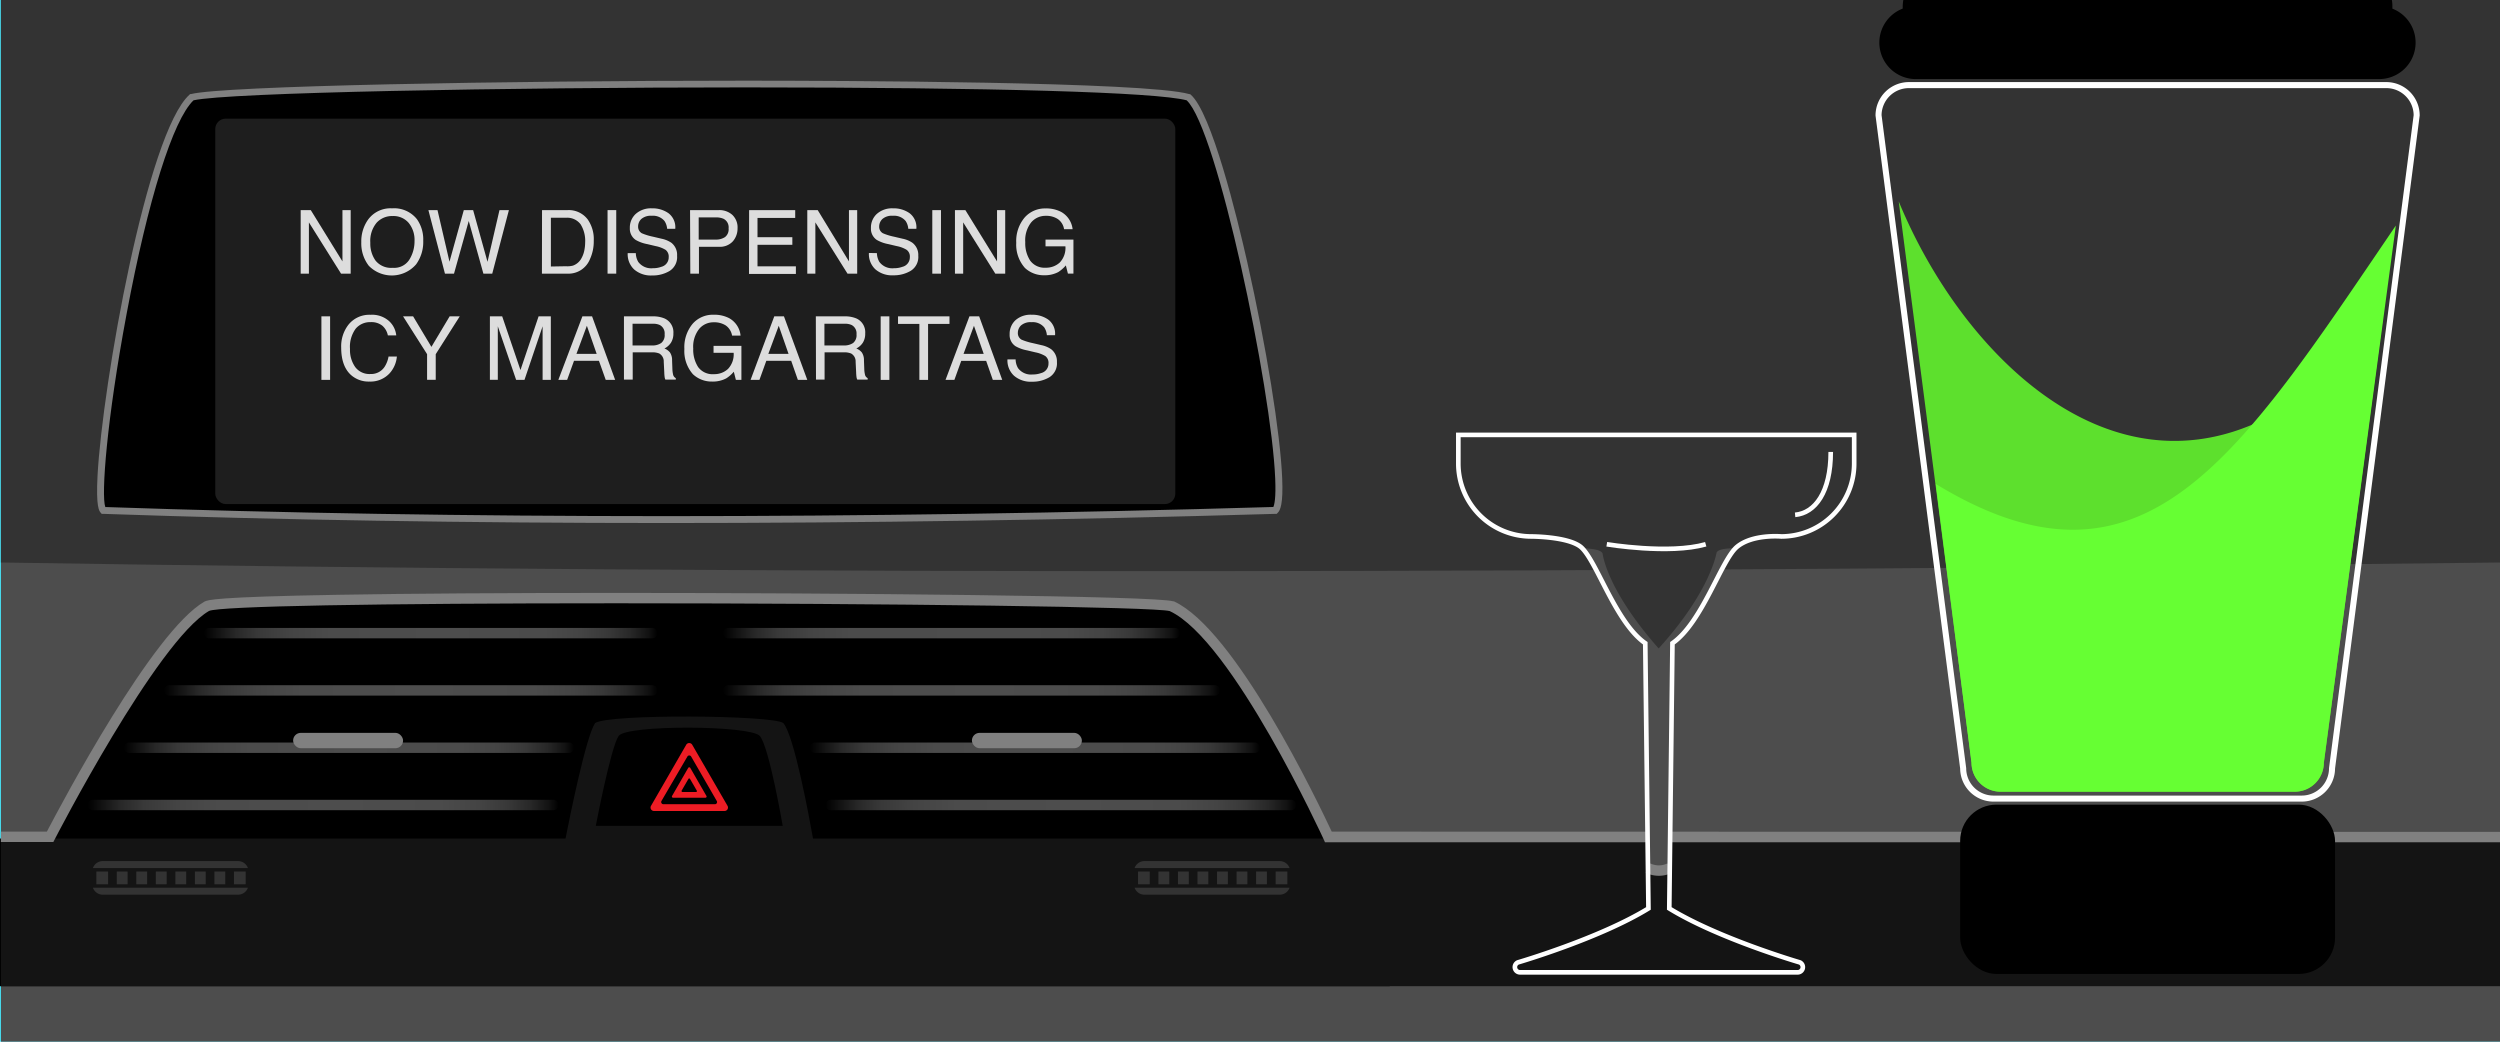 <svg xmlns="http://www.w3.org/2000/svg" xmlns:xlink="http://www.w3.org/1999/xlink" viewBox="0 0 480 200"><defs><style>.cls-1{fill:#46ebff;}.cls-2{fill:#4d4d4d;}.cls-3{fill:#141414;}.cls-4{fill:#333;}.cls-5{fill:gray;}.cls-6{fill:#1e1e1e;}.cls-7{fill:#ed1c24;}.cls-8{fill:url(#New_Gradient_Swatch_1);}.cls-9{fill:url(#New_Gradient_Swatch_1-2);}.cls-10{fill:url(#New_Gradient_Swatch_1-3);}.cls-11{fill:url(#New_Gradient_Swatch_1-4);}.cls-12{fill:url(#New_Gradient_Swatch_1-5);}.cls-13{fill:url(#New_Gradient_Swatch_1-6);}.cls-14{fill:url(#New_Gradient_Swatch_1-7);}.cls-15{fill:url(#New_Gradient_Swatch_1-8);}.cls-16,.cls-20{fill:none;stroke:#fff;}.cls-16,.cls-19,.cls-20{stroke-miterlimit:10;}.cls-16{stroke-width:1.16px;}.cls-17{fill:#5de02d;}.cls-18{fill:#6f3;}.cls-19{fill:#fff;stroke:gray;stroke-width:2px;}.cls-20{stroke-width:0.89px;}.cls-21{fill:#ddd;}</style><linearGradient id="New_Gradient_Swatch_1" x1="39.17" y1="121.56" x2="126.23" y2="121.56" gradientUnits="userSpaceOnUse"><stop offset="0"/><stop offset="0.03" stop-color="#121212"/><stop offset="0.07" stop-color="#282828"/><stop offset="0.12" stop-color="#393939"/><stop offset="0.19" stop-color="#444"/><stop offset="0.28" stop-color="#4b4b4b"/><stop offset="0.53" stop-color="#4d4d4d"/><stop offset="0.75" stop-color="#4b4b4b"/><stop offset="0.83" stop-color="#444"/><stop offset="0.89" stop-color="#393939"/><stop offset="0.94" stop-color="#282828"/><stop offset="0.98" stop-color="#121212"/><stop offset="1"/></linearGradient><linearGradient id="New_Gradient_Swatch_1-2" x1="31.5" y1="132.56" x2="126.23" y2="132.56" xlink:href="#New_Gradient_Swatch_1"/><linearGradient id="New_Gradient_Swatch_1-3" x1="23.83" y1="143.56" x2="110.23" y2="143.56" xlink:href="#New_Gradient_Swatch_1"/><linearGradient id="New_Gradient_Swatch_1-4" x1="16.83" y1="154.56" x2="107.23" y2="154.56" xlink:href="#New_Gradient_Swatch_1"/><linearGradient id="New_Gradient_Swatch_1-5" x1="138.83" y1="121.56" x2="226.56" y2="121.56" xlink:href="#New_Gradient_Swatch_1"/><linearGradient id="New_Gradient_Swatch_1-6" x1="138.83" y1="132.56" x2="234.23" y2="132.56" xlink:href="#New_Gradient_Swatch_1"/><linearGradient id="New_Gradient_Swatch_1-7" x1="155.5" y1="143.56" x2="241.9" y2="143.56" xlink:href="#New_Gradient_Swatch_1"/><linearGradient id="New_Gradient_Swatch_1-8" x1="158.5" y1="154.56" x2="248.9" y2="154.56" xlink:href="#New_Gradient_Swatch_1"/></defs><title>automotive_head_unit_concept</title><g id="Background"><rect class="cls-1" width="480" height="200.09"/></g><g id="Dashboard"><g id="Nav_System" data-name="Nav System"><rect class="cls-2" x="0.17" width="479.83" height="200"/><path d="M254.83,161s-17.66-38.67-30-44.33c-4.61-1.6-180-2.48-185,0-10.33,6-30,44.33-30,44.33H0v28.35H266.83V161Z"/><path class="cls-3" d="M156.1,161c-.73-4.11-3.6-19.67-5.69-22.16-1.85-1.55-33.74-1.81-36.16,0-1.75,2.64-4.86,18.07-5.67,22.16H.17v28.35H480V161Z"/><path class="cls-4" d="M480,0H.17V108c152.06,2.42,308.94,2,479.83,0Z"/><path d="M244.83,98c-72.26,2.13-150.67,2.57-225,0-3-3.33,7.45-70.78,17-79.33,10.74-2.78,177.67-4,191.34,0C235.3,24.7,248.83,94,244.83,98Z"/><path class="cls-5" d="M246.18,91.83c-.36-8.7-3.06-25.39-6.71-41.52-1.93-8.54-6.86-28.76-10.87-32.15l-.11-.09-.14,0c-8.23-2.39-67.41-2.58-85.35-2.58-46.36,0-100.19,1-106.33,2.57l-.16,0-.12.11c-8.17,7.32-16.71,55.65-17.66,73.12-.33,6.12.33,6.85.61,7.16l.19.21h.28c33.93,1.17,70.28,1.76,108.05,1.76s77.25-.59,117-1.76h.27l.18-.19C245.82,98,246.39,96.74,246.18,91.83Zm-1.7,5.51c-39.61,1.17-78.85,1.76-116.62,1.76S54,98.51,20.22,97.35c-.82-2.23.27-16.71,4.09-37.09,4.12-22,8.91-37.24,12.85-41,6.59-1.49,59.76-2.48,105.84-2.48,47.38,0,79,.92,84.84,2.48,5.83,5.41,16.29,55.22,17,72.62C245,95.64,244.68,96.92,244.48,97.34Z"/><rect class="cls-6" x="41.33" y="22.78" width="184.33" height="74" rx="2"/><path d="M150.28,158.57H114.39s2.88-15.09,4.39-17.27,25.3-2.06,27.1,0S150.28,158.57,150.28,158.57Z"/><path class="cls-7" d="M131.75,143,125,154.71a.66.66,0,0,0,.58,1H139.1a.66.66,0,0,0,.58-1L132.91,143A.67.67,0,0,0,131.75,143Z"/><path d="M132,145.22l-5,8.57a.42.42,0,0,0,.37.62h9.89a.41.41,0,0,0,.36-.62l-4.94-8.57A.42.42,0,0,0,132,145.22Z"/><path class="cls-7" d="M132.14,147.43l-3.11,5.4a.22.22,0,0,0,.19.33h6.23a.22.22,0,0,0,.19-.33l-3.11-5.4A.23.23,0,0,0,132.14,147.43Z"/><path d="M132.17,149.56l-1.29,2.23a.19.19,0,0,0,.16.28h2.58a.18.18,0,0,0,.16-.28l-1.29-2.23A.18.18,0,0,0,132.17,149.56Z"/><path class="cls-8" d="M125.23,122.56H40.17a1,1,0,0,1,0-2h85.06a1,1,0,1,1,0,2Z"/><path class="cls-9" d="M125.23,133.56H32.5a1,1,0,0,1,0-2h92.73a1,1,0,1,1,0,2Z"/><path class="cls-10" d="M109.23,144.56H24.83a1,1,0,1,1,0-2h84.4a1,1,0,1,1,0,2Z"/><path class="cls-11" d="M106.23,155.56H17.83a1,1,0,1,1,0-2h88.4a1,1,0,1,1,0,2Z"/><path class="cls-12" d="M225.56,122.56H139.83a1,1,0,1,1,0-2h85.73a1,1,0,0,1,0,2Z"/><path class="cls-13" d="M233.23,133.56h-93.4a1,1,0,1,1,0-2h93.4a1,1,0,0,1,0,2Z"/><path class="cls-14" d="M240.9,144.56H156.5a1,1,0,0,1,0-2h84.4a1,1,0,1,1,0,2Z"/><path class="cls-15" d="M247.9,155.56H159.5a1,1,0,0,1,0-2h88.4a1,1,0,1,1,0,2Z"/><rect class="cls-5" x="56.28" y="140.71" width="21.11" height="2.95" rx="1.47"/><rect class="cls-5" x="186.61" y="140.71" width="21.11" height="2.95" rx="1.47"/><path class="cls-5" d="M255.69,159.67c-2.66-5.69-18.5-38.8-30.3-44.21l-.06,0-.06,0c-3.05-1.06-64-1.62-106.85-1.62-21.43,0-39.92.12-53.47.36-23.88.41-25.12,1-25.71,1.32l0,0,0,0C29.29,121.25,11.88,154.17,9,159.67H.17v2H10.24l.19-.37c.19-.38,19.66-38.16,29.71-44,2-.91,32-1.47,78.28-1.47,53.07,0,103.53.71,106.17,1.5,12,5.56,29.46,43.6,29.64,44l.17.39H480v-2Z"/><path class="cls-4" d="M47.6,170.44a2,2,0,0,1-1.88,1.34h-26a2,2,0,0,1-1.88-1.34Zm0-3.77a2,2,0,0,0-1.88-1.34h-26a2,2,0,0,0-1.88,1.34Zm-19.35.66H26.17v2.45h2.08Zm-7.5,0H18.5v2.45h2.25Zm3.75,0H22.42v2.45H24.5Zm7.5,0H29.92v2.45H32Zm15.17,0H44.92v2.45h2.25Zm-3.92,0H41.17v2.45h2.08Zm-7.5,0H33.67v2.45h2.08Zm3.75,0H37.42v2.45H39.5Z"/><path class="cls-4" d="M247.6,170.44a2,2,0,0,1-1.88,1.34h-26a2,2,0,0,1-1.88-1.34Zm0-3.77a2,2,0,0,0-1.88-1.34h-26a2,2,0,0,0-1.88,1.34Zm-19.35.66h-2.08v2.45h2.08Zm-7.5,0H218.5v2.45h2.25Zm3.75,0h-2.08v2.45h2.08Zm7.5,0h-2.08v2.45H232Zm15.17,0h-2.25v2.45h2.25Zm-3.92,0h-2.08v2.45h2.08Zm-7.5,0h-2.08v2.45h2.08Zm3.75,0h-2.08v2.45h2.08Z"/></g><path id="Jar" class="cls-16" d="M441.94,153.33h-59.2a5.82,5.82,0,0,1-5.81-5.8L360.68,22.15a5.83,5.83,0,0,1,5.8-5.81H458.2a5.83,5.83,0,0,1,5.8,5.81L447.75,147.53A5.82,5.82,0,0,1,441.94,153.33Z"/><rect id="Base" x="376.35" y="154.49" width="71.98" height="32.51" rx="6.97"/><path class="cls-17" d="M364.55,38.66l14,107.79a5.57,5.57,0,0,0,5.55,5.55h56.54a5.57,5.57,0,0,0,5.55-5.55l11.32-85.37C418.72,109.22,379.25,74.39,364.55,38.66Z"/><path class="cls-18" d="M371.67,92.92l6.85,53.53a5.57,5.57,0,0,0,5.55,5.55h56.54a5.57,5.57,0,0,0,5.55-5.55L460,43.31C429.79,87.69,411.76,117.34,371.67,92.92Z"/><path d="M459.34,1.65c0-.13,0-.26,0-.4A7.36,7.36,0,0,0,459.24,0h-93.8a7.36,7.36,0,0,0-.12,1.25c0,.14,0,.27,0,.4a7,7,0,0,0,2.3,13.53H457a7,7,0,0,0,2.31-13.53Z"/><path class="cls-3" d="M321.11,123.5c5.74-4,9.39-16,12.39-18.5s8.5-2,8.5-2a14,14,0,0,0,14-14c0-.17,0-.33,0-5.5H280c0,5.17,0,5.33,0,5.5a14,14,0,0,0,14,14s7,0,9.5,2c3,2.5,6.65,14.5,12.39,18.5l.61,50.92c-9.42,5.79-25.06,10.36-25.06,10.36a1,1,0,0,0,.39,1.91h53.34a1,1,0,0,0,.39-1.91s-15.64-4.57-25.06-10.36Z"/><path class="cls-2" d="M303.5,105c3,2.5,6.65,14.5,12.39,18.5l.52,43.17h4.18l.52-43.17c5.74-4,9.39-16,12.39-18.5s8.5-2,8.5-2a14,14,0,0,0,14-14c0-.17,0-.33,0-5.5H280c0,5.17,0,5.33,0,5.5a14,14,0,0,0,14,14S301,103,303.5,105Z"/><path class="cls-19" d="M316.41,166.67a4.77,4.77,0,0,0,4.18,0"/><path class="cls-4" d="M294,103s7,0,9.5,2c.58.49,3.55.16,4.19,1.23,0,0,.65,6.82,10.77,18.27,10-11,11.13-18.43,11.13-18.43.62-1,3.34-.6,3.91-1.07,3-2.5,8.5-2,8.5-2a14,14,0,0,0,14-14c0-.17,0-.33,0-5.5H280c0,5.17,0,5.33,0,5.5A14,14,0,0,0,294,103Z"/><g id="Glass"><path class="cls-20" d="M321.11,123.5c5.74-4,9.39-16,12.39-18.5s8.5-2,8.5-2a14,14,0,0,0,14-14c0-.17,0-.33,0-5.5H280c0,5.17,0,5.33,0,5.5a14,14,0,0,0,14,14s7,0,9.5,2c3,2.5,6.65,14.5,12.39,18.5l.61,50.92c-9.42,5.79-25.06,10.36-25.06,10.36a1,1,0,0,0,.39,1.91h53.34a1,1,0,0,0,.39-1.91s-15.64-4.57-25.06-10.36Z"/><path class="cls-20" d="M308.5,104.5s12,2,19,0"/><path class="cls-20" d="M344.66,98.85c3.84-.35,6.84-4.35,6.84-12.08"/></g><path class="cls-21" d="M57.73,40.34h1.94l6.08,9.85V40.34h1.58v12.2H65.48L59.31,42.7v9.84H57.73Z"/><path class="cls-21" d="M80.05,42.08a6.72,6.72,0,0,1,1.21,4.15,7.28,7.28,0,0,1-1.38,4.54,6.17,6.17,0,0,1-9.07.26,7,7,0,0,1-1.44-4.53,7.18,7.18,0,0,1,1.23-4.23A5.32,5.32,0,0,1,75.27,40,5.6,5.6,0,0,1,80.05,42.08Zm-1.46,7.78a6.7,6.7,0,0,0,1-3.6,5.16,5.16,0,0,0-1.13-3.47,3.84,3.84,0,0,0-3.07-1.31,4,4,0,0,0-3.09,1.3,5.46,5.46,0,0,0-1.2,3.83,5.64,5.64,0,0,0,1,3.42,3.84,3.84,0,0,0,3.32,1.39A3.44,3.44,0,0,0,78.59,49.86Z"/><path class="cls-21" d="M84,40.34l2.3,9.91,2.75-9.91h1.79l2.76,9.93,2.3-9.93h1.81l-3.2,12.2H92.81L90,42.43,87.17,52.54H85.43l-3.18-12.2Z"/><path class="cls-21" d="M104.07,40.34H109a4.56,4.56,0,0,1,3.84,1.79A6.59,6.59,0,0,1,114,46.25a8.13,8.13,0,0,1-.73,3.51,4.44,4.44,0,0,1-4.36,2.78h-4.86Zm4.55,10.78A4.27,4.27,0,0,0,110,51a3,3,0,0,0,1.54-1.24,5.23,5.23,0,0,0,.69-1.9,7.44,7.44,0,0,0,.12-1.28,6,6,0,0,0-.88-3.52,3.23,3.23,0,0,0-2.83-1.25h-2.87v9.36Z"/><path class="cls-21" d="M116.65,40.34h1.67v12.2h-1.67Z"/><path class="cls-21" d="M122.08,48.6a3.37,3.37,0,0,0,.47,1.69,3.1,3.1,0,0,0,2.79,1.21,4.68,4.68,0,0,0,1.63-.27,1.86,1.86,0,0,0,1.42-1.84,1.62,1.62,0,0,0-.6-1.42,5.87,5.87,0,0,0-1.91-.72l-1.6-.38a7,7,0,0,1-2.22-.8,2.58,2.58,0,0,1-1.13-2.28,3.55,3.55,0,0,1,1.11-2.7A4.36,4.36,0,0,1,125.17,40a5.31,5.31,0,0,1,3.17.93,3.38,3.38,0,0,1,1.31,3h-1.56a3.15,3.15,0,0,0-.51-1.5,2.87,2.87,0,0,0-2.45-1,2.77,2.77,0,0,0-2,.62,1.94,1.94,0,0,0-.61,1.42,1.42,1.42,0,0,0,.72,1.32,11.3,11.3,0,0,0,2.15.66l1.66.39a5.17,5.17,0,0,1,1.85.77A2.93,2.93,0,0,1,130,49.12a3.14,3.14,0,0,1-1.43,2.9,6.32,6.32,0,0,1-3.34.87,4.91,4.91,0,0,1-3.48-1.16,4,4,0,0,1-1.23-3.13Z"/><path class="cls-21" d="M132.49,40.34H138a3.7,3.7,0,0,1,2.61.92,3.31,3.31,0,0,1,1,2.58,3.74,3.74,0,0,1-.89,2.48A3.34,3.34,0,0,1,138,47.38h-3.8v5.16h-1.66ZM138.9,42a3.56,3.56,0,0,0-1.49-.26h-3.26V46h3.26a3.08,3.08,0,0,0,1.79-.48,1.87,1.87,0,0,0,.69-1.67A1.83,1.83,0,0,0,138.9,42Z"/><path class="cls-21" d="M143.83,40.34h8.85v1.5h-7.24v3.7h6.69V47h-6.69v4.13h7.37v1.46h-9Z"/><path class="cls-21" d="M155,40.34h2L163,50.19V40.34h1.58v12.2h-1.86l-6.17-9.84v9.84H155Z"/><path class="cls-21" d="M168.37,48.6a3.48,3.48,0,0,0,.47,1.69,3.1,3.1,0,0,0,2.79,1.21,4.68,4.68,0,0,0,1.63-.27,1.87,1.87,0,0,0,1.43-1.84,1.6,1.6,0,0,0-.61-1.42,5.69,5.69,0,0,0-1.91-.72l-1.6-.38a7,7,0,0,1-2.22-.8,2.58,2.58,0,0,1-1.13-2.28,3.55,3.55,0,0,1,1.11-2.7A4.38,4.38,0,0,1,171.46,40a5.28,5.28,0,0,1,3.17.93,3.38,3.38,0,0,1,1.31,3h-1.55a3.15,3.15,0,0,0-.51-1.5,2.88,2.88,0,0,0-2.46-1,2.75,2.75,0,0,0-2,.62,2,2,0,0,0-.62,1.42,1.41,1.41,0,0,0,.73,1.32,11.11,11.11,0,0,0,2.14.66l1.66.39a5.09,5.09,0,0,1,1.85.77,2.93,2.93,0,0,1,1.13,2.48,3.12,3.12,0,0,1-1.44,2.9,6.32,6.32,0,0,1-3.34.87,4.87,4.87,0,0,1-3.47-1.16,4,4,0,0,1-1.23-3.13Z"/><path class="cls-21" d="M179,40.34h1.67v12.2H179Z"/><path class="cls-21" d="M183.35,40.34h2l6.08,9.85V40.34H193v12.2H191.1l-6.17-9.84v9.84h-1.58Z"/><path class="cls-21" d="M203.75,40.69A4.35,4.35,0,0,1,205.94,44H204.3a2.92,2.92,0,0,0-1.21-1.95,4.05,4.05,0,0,0-2.31-.61,3.6,3.6,0,0,0-2.8,1.27,5.56,5.56,0,0,0-1.13,3.78,6.09,6.09,0,0,0,.94,3.54,3.42,3.42,0,0,0,3,1.37,3.87,3.87,0,0,0,2.69-1,4.06,4.06,0,0,0,1.08-3.1h-3.82V46h5.36v6.53h-1.06l-.4-1.57a6.45,6.45,0,0,1-1.46,1.28,5.53,5.53,0,0,1-2.72.61,5.27,5.27,0,0,1-3.67-1.4,6.72,6.72,0,0,1-1.67-4.83,7,7,0,0,1,1.63-4.88,5.18,5.18,0,0,1,4-1.72A6.15,6.15,0,0,1,203.75,40.69Z"/><path class="cls-21" d="M61.71,60.74h1.67v12.2H61.71Z"/><path class="cls-21" d="M74.68,61.63a4.32,4.32,0,0,1,1.4,2.77H74.47a3.31,3.31,0,0,0-1.07-1.87,3.38,3.38,0,0,0-2.25-.68,3.6,3.6,0,0,0-2.86,1.26A5.9,5.9,0,0,0,67.2,67a5.67,5.67,0,0,0,1,3.47,3.4,3.4,0,0,0,2.93,1.34,3.09,3.09,0,0,0,2.73-1.41,5.35,5.35,0,0,0,.74-1.94H76.2a5.5,5.5,0,0,1-1.41,3.23,5,5,0,0,1-3.87,1.57A5.07,5.07,0,0,1,67.39,72c-1.25-1.13-1.88-2.89-1.88-5.26a6.75,6.75,0,0,1,1.41-4.42,5.14,5.14,0,0,1,4.21-1.88A4.9,4.9,0,0,1,74.68,61.63Z"/><path class="cls-21" d="M77.39,60.74h1.93l3.51,5.86,3.5-5.86h1.94L83.66,68v4.92H82V68Z"/><path class="cls-21" d="M94.06,60.74h2.36l3.51,10.31,3.48-10.31h2.35v12.2h-1.58v-7.2c0-.25,0-.66,0-1.24s0-1.19,0-1.85l-3.48,10.29H99.1L95.58,62.65V63c0,.3,0,.76,0,1.37s0,1.06,0,1.35v7.2H94.06Z"/><path class="cls-21" d="M111.82,60.74h1.86l4.43,12.2H116.3L115,69.28h-4.79l-1.32,3.66h-1.69Zm2.74,7.2-1.88-5.39-2,5.39Z"/><path class="cls-21" d="M119.8,60.74h5.54a5.5,5.5,0,0,1,2.26.41A2.89,2.89,0,0,1,129.29,64a3.23,3.23,0,0,1-.46,1.79,3.2,3.2,0,0,1-1.26,1.12,2.53,2.53,0,0,1,1.07.77,2.65,2.65,0,0,1,.4,1.53l.06,1.64a5.17,5.17,0,0,0,.12,1,1,1,0,0,0,.53.75v.28h-2a1.8,1.8,0,0,1-.13-.41,8.4,8.4,0,0,1-.08-1l-.1-2a1.74,1.74,0,0,0-.86-1.6,3.51,3.51,0,0,0-1.45-.22h-3.65v5.23H119.8Zm5.36,5.59a3,3,0,0,0,1.79-.47,1.91,1.91,0,0,0,.66-1.67,1.82,1.82,0,0,0-.92-1.78,2.9,2.9,0,0,0-1.32-.25h-3.92v4.17Z"/><path class="cls-21" d="M140,61.09a4.3,4.3,0,0,1,2.19,3.35h-1.63a3,3,0,0,0-1.21-1.95,4.09,4.09,0,0,0-2.32-.61,3.58,3.58,0,0,0-2.79,1.27,5.51,5.51,0,0,0-1.14,3.78,6.17,6.17,0,0,0,.94,3.54,3.43,3.43,0,0,0,3.05,1.37,3.85,3.85,0,0,0,2.68-1,4.06,4.06,0,0,0,1.09-3.1H137V66.41h5.35v6.53h-1.06l-.4-1.57a6.24,6.24,0,0,1-1.46,1.28,5.5,5.5,0,0,1-2.72.61,5.25,5.25,0,0,1-3.66-1.4A6.73,6.73,0,0,1,131.4,67,7,7,0,0,1,133,62.15a5.15,5.15,0,0,1,4-1.72A6.12,6.12,0,0,1,140,61.09Z"/><path class="cls-21" d="M148.66,60.74h1.86L155,72.94h-1.81l-1.28-3.66h-4.78l-1.32,3.66h-1.7Zm2.74,7.2-1.88-5.39-2,5.39Z"/><path class="cls-21" d="M156.64,60.74h5.54a5.5,5.5,0,0,1,2.26.41A2.89,2.89,0,0,1,166.12,64a3.23,3.23,0,0,1-.45,1.79,3.2,3.2,0,0,1-1.26,1.12,2.53,2.53,0,0,1,1.07.77,2.65,2.65,0,0,1,.4,1.53l.06,1.64a5.17,5.17,0,0,0,.12,1,1,1,0,0,0,.53.75v.28h-2a1.8,1.8,0,0,1-.13-.41,8.4,8.4,0,0,1-.08-1l-.1-2a1.73,1.73,0,0,0-.87-1.6,3.43,3.43,0,0,0-1.44-.22h-3.65v5.23h-1.65ZM162,66.33a3.06,3.06,0,0,0,1.79-.47,1.91,1.91,0,0,0,.66-1.67,1.82,1.82,0,0,0-.92-1.78,2.9,2.9,0,0,0-1.32-.25h-3.92v4.17Z"/><path class="cls-21" d="M169.09,60.74h1.67v12.2h-1.67Z"/><path class="cls-21" d="M182.3,60.74v1.45h-4.11V72.94h-1.67V62.19h-4.1V60.74Z"/><path class="cls-21" d="M186.13,60.74H188l4.43,12.2h-1.81l-1.28-3.66h-4.78l-1.32,3.66h-1.7Zm2.74,7.2L187,62.55l-2,5.39Z"/><path class="cls-21" d="M195,69a3.37,3.37,0,0,0,.47,1.69,3.1,3.1,0,0,0,2.79,1.21,4.72,4.72,0,0,0,1.63-.27,1.86,1.86,0,0,0,1.42-1.84,1.62,1.62,0,0,0-.6-1.42,5.87,5.87,0,0,0-1.91-.72l-1.6-.38a7,7,0,0,1-2.22-.8,2.56,2.56,0,0,1-1.13-2.28,3.55,3.55,0,0,1,1.11-2.7,4.36,4.36,0,0,1,3.13-1.06,5.31,5.31,0,0,1,3.17.93,3.38,3.38,0,0,1,1.31,3H201a3.15,3.15,0,0,0-.51-1.5,2.87,2.87,0,0,0-2.45-1,2.77,2.77,0,0,0-2,.62,1.94,1.94,0,0,0-.61,1.42,1.42,1.42,0,0,0,.72,1.32,11.56,11.56,0,0,0,2.15.66l1.66.39a5.17,5.17,0,0,1,1.85.77,2.93,2.93,0,0,1,1.12,2.48,3.14,3.14,0,0,1-1.43,2.9,6.32,6.32,0,0,1-3.34.87,4.91,4.91,0,0,1-3.48-1.16A4,4,0,0,1,193.43,69Z"/></g></svg>